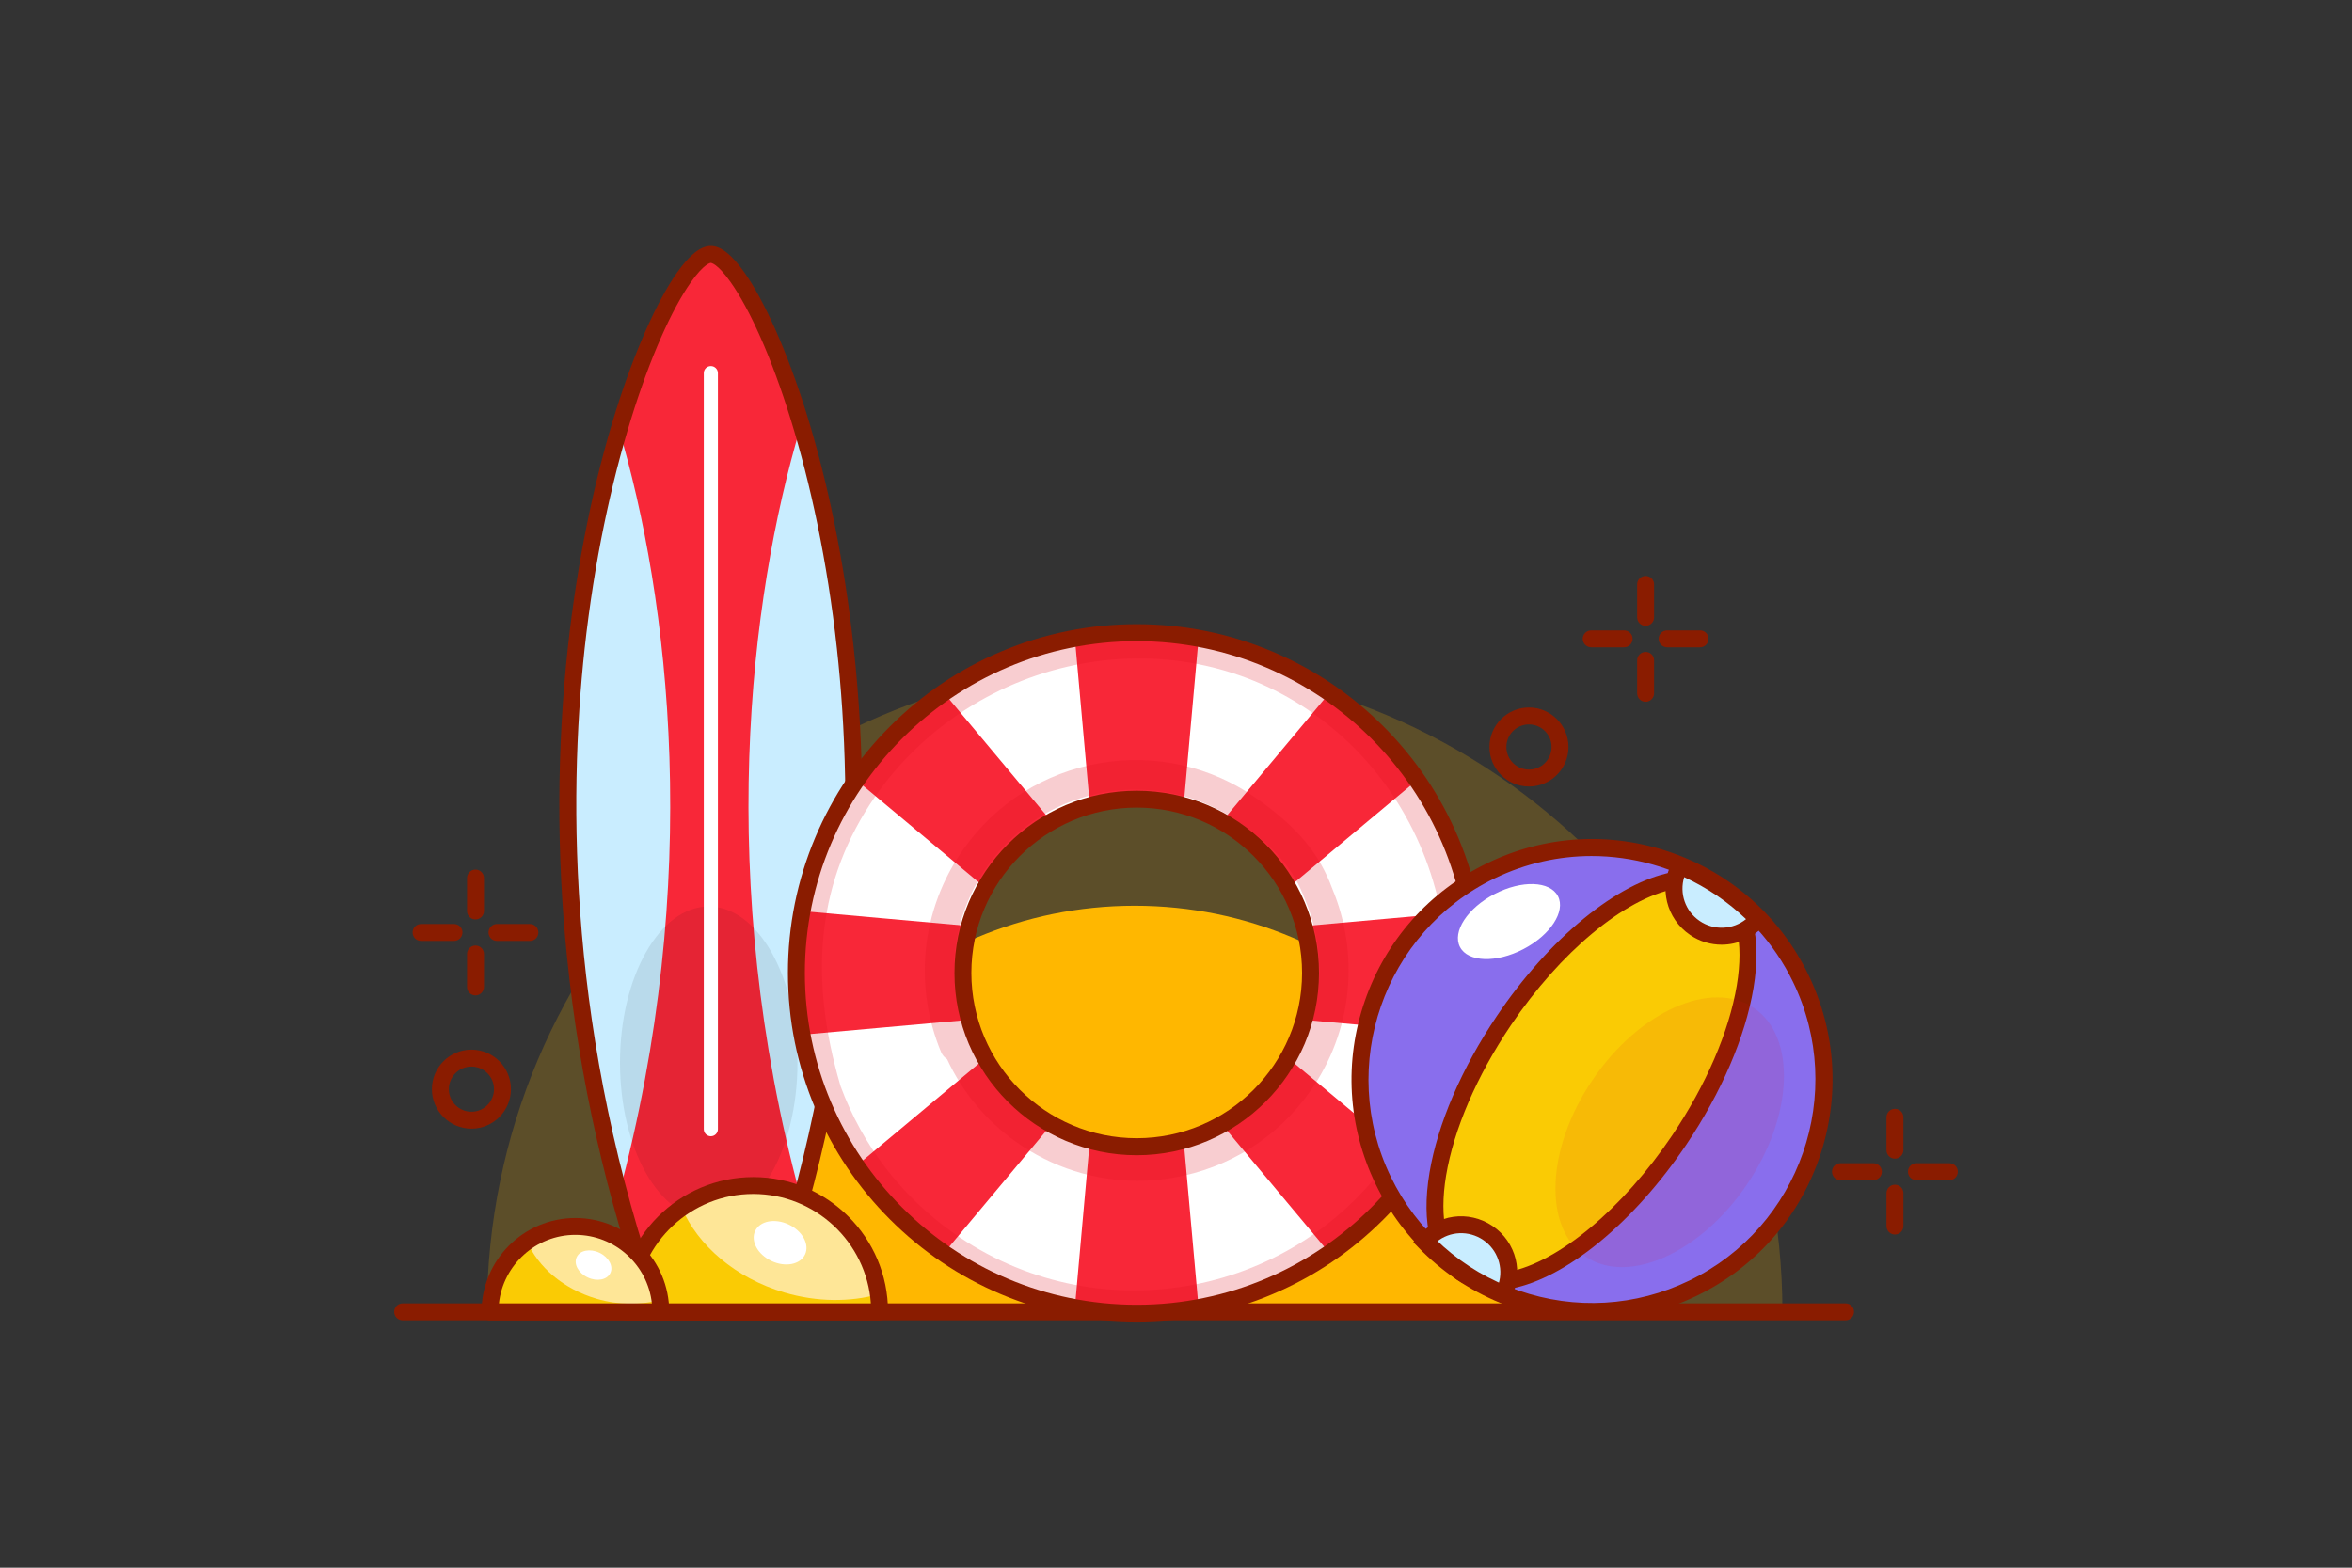 <?xml version="1.0" encoding="utf-8"?>
<!-- Generator: Adobe Illustrator 24.3.0, SVG Export Plug-In . SVG Version: 6.00 Build 0)  -->
<svg version="1.1" id="_x30_3" xmlns="http://www.w3.org/2000/svg" xmlns:xlink="http://www.w3.org/1999/xlink" x="0px" y="0px"
	 viewBox="0 0 3000 2000" style="enable-background:new 0 0 3000 2000;" xml:space="preserve">
<rect x="0" y="0" width="3000" height="2000" fill="#333333" stroke="none"/>
<style type="text/css">
	.st0{opacity:0.2;}
	.st1{fill-rule:evenodd;clip-rule:evenodd;fill:#FFB700;}
	.st2{fill:#8A1C00;}
	.st3{fill-rule:evenodd;clip-rule:evenodd;fill:#F82738;}
	.st4{fill-rule:evenodd;clip-rule:evenodd;fill:#C9EDFF;}
	.st5{opacity:8.000000e-02;fill-rule:evenodd;clip-rule:evenodd;}
	.st6{fill-rule:evenodd;clip-rule:evenodd;fill:#FACB04;}
	.st7{fill-rule:evenodd;clip-rule:evenodd;fill:#FEE697;}
	.st8{fill-rule:evenodd;clip-rule:evenodd;fill:#FFFFFF;}
	.st9{opacity:0.21;}
	.st10{fill:#DE0D1E;}
	.st11{fill-rule:evenodd;clip-rule:evenodd;fill:#896EED;}
	.st12{opacity:9.000000e-02;fill-rule:evenodd;clip-rule:evenodd;fill:#DE0D1E;}
</style>
<g>
	<g>
		<g class="st0">
			<path class="st1" d="M1447.3,847.4c456.3,0,826.2,369.9,826.2,826.2H621.1C621.1,1217.3,991,847.4,1447.3,847.4z"/>
		</g>
		<path class="st1" d="M1447.3,1155.5c286.1,0,518.1,232,518.1,518.1H929.2C929.2,1387.4,1161.1,1155.5,1447.3,1155.5z"/>
	</g>
	<g>
		<path class="st2" d="M2354,1684.4H513.6c-6,0-10.8-4.8-10.8-10.8c0-6,4.8-10.8,10.8-10.8H2354c6,0,10.8,4.8,10.8,10.8
			C2364.8,1679.5,2360,1684.4,2354,1684.4z"/>
	</g>
	<path class="st3" d="M904.7,324.6c-69.1,0-328.8,625.6-70.1,1348.9h70.1h70.1C1233.5,950.2,973.8,324.6,904.7,324.6z"/>
	<path class="st4" d="M1020.9,1526.2c108.8-403.1,65.1-762.7,0-981.2C955.8,763.5,912.1,1123.1,1020.9,1526.2z"/>
	<path class="st4" d="M788.7,1526.2c-108.8-403.1-65.1-762.7,0-981.2C853.8,763.5,897.4,1123.1,788.7,1526.2z"/>
	<g>
		<path class="st2" d="M984.4,1684.4H829l-2.6-7.1c-52.8-147.7-87.5-301.3-103.2-456.6c-13.4-132.4-13-265.5,1.2-395.5
			c11.7-106.8,32.9-211.1,61.3-301.6c23.6-75,52-139.1,77.9-175.9c16.1-22.8,30.1-33.9,43-33.9c12.9,0,26.9,11.1,43,33.9
			c25.9,36.8,54.3,100.9,77.9,175.9c28.5,90.5,49.7,194.8,61.3,301.6c14.2,130,14.6,263,1.2,395.5
			c-15.7,155.3-50.4,308.9-103.2,456.6L984.4,1684.4z M844.2,1662.8h125c119.6-338.6,119.6-640.8,98.3-835.3
			c-24.4-223.7-87.3-399.1-135.5-467.4c-17.2-24.5-25.3-24.7-25.4-24.7s-8.2,0.3-25.4,24.7c-48.1,68.3-111,243.7-135.5,467.4
			C724.6,1022,724.6,1324.2,844.2,1662.8z"/>
	</g>
	<ellipse class="st5" cx="904" cy="1355.7" rx="113.2" ry="199.2"/>
	<g>
		<path class="st6" d="M960.8,1512.5c89,0,161.1,72.1,161.1,161.1H799.7C799.7,1584.6,871.8,1512.5,960.8,1512.5z"/>
		<path class="st7" d="M960.8,1512.5c81.4,0,148.6,60.3,159.6,138.7c-36,10-77.9,10.1-119.7-2.2c-62.8-18.5-110.6-60.2-131.1-108.1
			C895.5,1522.9,927,1512.5,960.8,1512.5z"/>
	</g>
	<g>
		<path class="st2" d="M1121.9,1684.4H799.7c-6,0-10.8-4.8-10.8-10.8c0-94.8,77.1-171.9,171.9-171.9c94.8,0,171.9,77.1,171.9,171.9
			C1132.7,1679.5,1127.9,1684.4,1121.9,1684.4z M810.9,1662.8h299.9c-5.5-77.9-70.7-139.6-150-139.6S816.4,1584.9,810.9,1662.8z"/>
	</g>
	<path class="st8" d="M1006,1562.2c17.6,8.3,26.9,25.5,20.8,38.3c-6.1,12.9-25.3,16.5-42.8,8.2c-17.6-8.3-26.9-25.5-20.8-38.3
		C969.3,1557.5,988.4,1553.9,1006,1562.2z"/>
	<g>
		<path class="st6" d="M733.9,1564.6c60.2,0,108.9,48.8,108.9,108.9H625C625,1613.4,673.8,1564.6,733.9,1564.6z"/>
		<path class="st7" d="M733.9,1564.6c55,0,100.5,40.8,107.9,93.8c-24.4,6.8-52.6,6.8-80.9-1.5c-42.5-12.5-74.7-40.7-88.6-73.1
			C689.8,1571.7,711,1564.6,733.9,1564.6z"/>
	</g>
	<g>
		<path class="st2" d="M842.9,1684.4H625c-6,0-10.8-4.8-10.8-10.8c0-66,53.7-119.7,119.7-119.7s119.7,53.7,119.7,119.7
			C853.6,1679.5,848.8,1684.4,842.9,1684.4z M636.4,1662.8h195.1c-5.4-49.1-47.1-87.4-97.6-87.4
			C683.5,1575.4,641.8,1613.7,636.4,1662.8z"/>
	</g>
	<path class="st8" d="M764.5,1598.2c11.9,5.6,18.2,17.2,14,25.9c-4.1,8.7-17.1,11.2-28.9,5.6c-11.9-5.6-18.2-17.2-14-25.9
		C739.6,1595.1,752.6,1592.6,764.5,1598.2z"/>
	<path class="st8" d="M906.7,467L906.7,467c4.9,0,9,4,9,9v964.6c0,4.9-4,9-9,9h0c-4.9,0-9-4-9-9V476C897.7,471,901.7,467,906.7,467z
		"/>
	<g>
		<path class="st8" d="M1449.9,807.2c239.7,0,434.1,194.3,434.1,434.1c0,239.7-194.3,434.1-434.1,434.1s-434.1-194.3-434.1-434.1
			C1015.8,1001.5,1210.2,807.2,1449.9,807.2L1449.9,807.2z M1449.9,1019.6c-122.4,0-221.7,99.3-221.7,221.7s99.3,221.7,221.7,221.7
			c122.4,0,221.7-99.3,221.7-221.7S1572.4,1019.6,1449.9,1019.6z"/>
		<path class="st3" d="M1449.9,807.2c26.9,0,53.3,2.5,78.9,7.2l-19.1,213.4c-19-5.3-39.1-8.2-59.8-8.2c-20.7,0-40.8,2.8-59.8,8.2
			L1371,814.4C1396.6,809.7,1423,807.2,1449.9,807.2L1449.9,807.2z M1696,883.7c43.6,30.1,81.4,67.9,111.5,111.5l-164.4,137.4
			c-19.9-35.3-49.2-64.6-84.5-84.5L1696,883.7L1696,883.7z M1876.8,1162.4c4.7,25.6,7.2,51.9,7.2,78.9c0,26.9-2.5,53.3-7.2,78.9
			l-213.4-19.1c5.3-19,8.2-39.1,8.2-59.8c0-20.7-2.8-40.8-8.2-59.8L1876.8,1162.4L1876.8,1162.4z M1807.5,1487.4
			c-30.1,43.6-67.9,81.4-111.5,111.5l-137.4-164.4c35.3-19.9,64.6-49.2,84.5-84.5L1807.5,1487.4L1807.5,1487.4z M1528.8,1668.2
			c-25.6,4.7-51.9,7.2-78.9,7.2c-26.9,0-53.3-2.5-78.9-7.2l19.1-213.4c19,5.3,39.1,8.2,59.8,8.2c20.7,0,40.8-2.8,59.8-8.2
			L1528.8,1668.2L1528.8,1668.2z M1203.8,1598.9c-43.6-30.1-81.4-67.9-111.5-111.5l164.4-137.4c19.9,35.3,49.2,64.6,84.5,84.5
			L1203.8,1598.9L1203.8,1598.9z M1023,1320.1c-4.7-25.6-7.2-51.9-7.2-78.9c0-26.9,2.5-53.3,7.2-78.9l213.4,19.1
			c-5.3,19-8.2,39.1-8.2,59.8c0,20.7,2.8,40.8,8.2,59.8L1023,1320.1L1023,1320.1z M1092.3,995.2c30.1-43.6,67.9-81.4,111.5-111.5
			l137.4,164.4c-35.3,19.9-64.6,49.2-84.5,84.5L1092.3,995.2z"/>
		<g class="st9">
			<path class="st10" d="M1450.9,1506.4c-55.2,0-108.9-17-154.8-49.6c-38.4-27.2-68.5-63.4-88.1-105.6c-3.2-2-5.9-5-7.5-8.7
				c-17.3-41.3-24.1-86.7-19.6-131.3c4.6-46,21.3-90.3,48.2-128.2c41.5-58.5,103.3-97.4,174.1-109.5c70.8-12,142,4.2,200.5,45.7
				c51.3,36.4,79.1,69.6,95.7,114.7c17.2,41.2,23.9,86.5,19.4,130.9c-4.6,46-21.3,90.3-48.2,128.2
				c-41.5,58.5-103.3,97.4-174.1,109.5C1481.4,1505.1,1466.1,1506.4,1450.9,1506.4z M1228,1309.1c2.9,2.1,5.2,5.1,6.5,8.7
				c16.1,43.9,44.9,81.4,83.2,108.5c50.4,35.7,111.7,49.7,172.6,39.3c60.9-10.4,114.1-43.8,149.8-94.2
				c46.5-65.6,55.7-149.1,24.6-223.3c-0.1-0.3-0.2-0.5-0.3-0.8c-13.8-37.5-37.7-65.7-82.4-97.4c-104-73.8-248.6-49.1-322.4,54.9
				C1217.1,1164.8,1205.8,1239.8,1228,1309.1z"/>
		</g>
		<g class="st9">
			<path class="st10" d="M1446.4,1683.9c-31.4,0-62.7-3.4-93.7-10.2c-57.1-12.6-110.5-36.3-158.6-70.4
				c-72.4-51.3-126.7-122.2-157.2-205.2c-0.1-0.4-0.3-0.8-0.4-1.2c-21.2-71.7-29.2-139.7-23.8-201.9c6.3-71.8,30.5-138.9,72.1-199.3
				c34.2-49.7,77.5-91.3,128.7-123.7c49.5-31.3,103.9-52.3,161.6-62.6c114.9-20.4,229.2,4.6,322.1,70.4
				c48.1,34.1,88.2,77.1,119.3,127.9c30,49,50.2,102.8,60.1,160c9.9,57.3,8.9,114.8-3,171c-12.4,58.4-36,112.6-70.3,160.9
				c-34.1,48.1-76.7,88.1-126.4,118.9c-48.1,29.7-100.8,49.6-156.7,59.1C1495.7,1681.8,1471,1683.9,1446.4,1683.9z M1072.2,1385.8
				c27.9,75.6,77.6,140.2,143.6,187c179.7,127.4,429.6,84.9,557-94.8c61.9-87.4,85.7-195.3,66.9-303.8
				c-18.7-108.3-77.1-201.9-164.2-263.7c-84.6-60-188.9-82.7-293.8-64.1c-107.6,19.1-204.6,81.3-266,170.6
				C1044,1121.2,1029.8,1241.8,1072.2,1385.8z"/>
		</g>
		<g>
			<path class="st2" d="M1449.9,1686.1c-60.1,0-118.3-11.8-173.2-35c-53-22.4-100.6-54.5-141.4-95.3
				c-40.9-40.9-72.9-88.4-95.3-141.4c-23.2-54.9-35-113.1-35-173.2c0-60.1,11.8-118.3,35-173.2c22.4-53,54.5-100.6,95.3-141.4
				c40.9-40.9,88.4-72.9,141.4-95.3c54.9-23.2,113.1-35,173.2-35c60.1,0,118.3,11.8,173.2,35c53,22.4,100.6,54.5,141.4,95.3
				c40.9,40.9,72.9,88.4,95.3,141.4c23.2,54.9,35,113.1,35,173.2c0,60.1-11.8,118.3-35,173.2c-22.4,53-54.5,100.6-95.3,141.4
				c-40.9,40.9-88.4,72.9-141.4,95.3C1568.2,1674.4,1510,1686.1,1449.9,1686.1z M1449.9,818c-233.4,0-423.3,189.9-423.3,423.3
				c0,233.4,189.9,423.3,423.3,423.3c233.4,0,423.3-189.9,423.3-423.3C1873.2,1007.9,1683.3,818,1449.9,818z M1449.9,1473.8
				c-128.2,0-232.5-104.3-232.5-232.5c0-128.2,104.3-232.5,232.5-232.5s232.5,104.3,232.5,232.5
				C1682.4,1369.5,1578.1,1473.8,1449.9,1473.8z M1449.9,1030.3c-116.3,0-210.9,94.6-210.9,210.9c0,116.3,94.6,210.9,210.9,210.9
				c116.3,0,210.9-94.6,210.9-210.9C1660.8,1125,1566.2,1030.3,1449.9,1030.3z"/>
		</g>
	</g>
	
		<ellipse transform="matrix(0.707 -0.707 0.707 0.707 -380.166 1839.055)" class="st11" cx="2029.9" cy="1378.4" rx="295.8" ry="295.8"/>
	<g>
		<path class="st6" d="M2195.2,1133.1c61.7,42.1,37.8,186.1-53.5,321.6c-91.3,135.5-215.4,211.2-277.2,169.1
			c-61.7-42.1-37.8-186.1,53.5-321.6C2009.4,1166.7,2133.5,1091,2195.2,1133.1z"/>
		<path class="st2" d="M1905,1646.2c-17.7,0-33.3-4.5-46.5-13.5c-33.5-22.9-46-71.3-35.2-136.4c10.4-62.2,40.9-133.3,85.9-200.1
			c32.9-48.8,71.2-91.7,110.8-124.2c39.2-32.1,77.9-52.5,111.9-59.1c27.4-5.3,50.8-1.5,69.5,11.2h0c33.5,22.9,46,71.3,35.2,136.4
			c-10.4,62.2-40.9,133.3-85.9,200.1c-32.9,48.8-71.2,91.7-110.8,124.2c-39.2,32.1-77.9,52.5-111.9,59.1
			C1919.9,1645.4,1912.2,1646.2,1905,1646.2z M2154.6,1132.2c-5.9,0-12.1,0.6-18.7,1.9c-63.9,12.3-145.9,80.6-208.9,174.1
			c-43.3,64.3-72.6,132.3-82.5,191.5c-9.2,55.5,0.3,97.5,26.1,115.1c13.7,9.4,31.7,12,53.3,7.9c63.9-12.3,145.9-80.6,208.9-174.1
			c43.3-64.3,72.6-132.3,82.5-191.5c9.2-55.5-0.3-97.5-26.1-115.1C2179.6,1135.5,2168,1132.2,2154.6,1132.2z"/>
	</g>
	<g>
		<path class="st4" d="M1917.2,1652c-18.4-7.6-36.3-17.2-53.4-28.8c-17.1-11.6-32.6-24.7-46.5-39c19.7-23.6,54.6-28.9,80.6-11.2
			C1923.8,1590.7,1931.8,1625,1917.2,1652z"/>
		<path class="st2" d="M1922.1,1665.7l-9-3.7c-19.3-8-38-18-55.4-29.8c-17.4-11.8-33.6-25.4-48.2-40.4l-6.8-7l6.2-7.5
			c23.6-28.2,64.4-33.9,94.9-13.2c30.5,20.7,40.3,60.7,22.8,93L1922.1,1665.7z M1832.6,1584.2c11.5,11,24,21.1,37.2,30.1
			c13.2,9,27.2,16.9,41.7,23.5c6.3-20.6-1.2-43.3-19.7-55.9C1873.3,1569.4,1849.3,1570.7,1832.6,1584.2z"/>
	</g>
	<g>
		<path class="st4" d="M2242.4,1172.6c-13.9-14.3-29.4-27.4-46.5-39c-17.1-11.6-35-21.2-53.4-28.8c-14.6,27.1-6.7,61.4,19.4,79
			C2187.9,1201.5,2222.7,1196.2,2242.4,1172.6z"/>
		<path class="st2" d="M2196,1205.2c-13.9,0-27.9-4-40.2-12.4c-30.5-20.7-40.3-60.7-22.8-93l4.6-8.5l9,3.7c19.3,8,38,18,55.4,29.8
			c17.4,11.8,33.6,25.4,48.2,40.4l6.8,7l-6.2,7.5C2236.6,1196.3,2216.5,1205.2,2196,1205.2z M2148.2,1119
			c-6.3,20.6,1.2,43.3,19.7,55.9c18.5,12.6,42.4,11.2,59.2-2.3c-11.5-11-24-21.1-37.2-30.1C2176.7,1133.6,2162.7,1125.7,2148.2,1119
			z"/>
	</g>
	<g>
		<path class="st2" d="M2030.8,1683.9c-33.9,0-67.9-5.7-100.8-17.1c-77.4-26.9-139.6-82.3-175.3-156
			c-35.7-73.7-40.6-156.9-13.7-234.3c26.9-77.4,82.3-139.6,156-175.3c73.7-35.7,156.9-40.6,234.3-13.7
			c77.4,26.9,139.6,82.3,175.3,156l0,0c35.7,73.7,40.6,156.9,13.7,234.3c-26.9,77.4-82.3,139.6-156,175.3
			C2122,1673.6,2076.5,1683.9,2030.8,1683.9z M2030.1,1092.1c-41.6,0-83.9,9.2-123.8,28.5c-141.5,68.5-200.8,239.4-132.3,380.8
			c33.2,68.5,91.1,120,163,145c71.9,25,149.3,20.5,217.8-12.7c141.5-68.5,200.8-239.4,132.3-380.8
			C2237.9,1151.3,2136,1092.1,2030.1,1092.1z"/>
	</g>
	<path class="st8" d="M1906.4,1140.5c34.5-17.9,70.7-16.7,80.8,2.8c10.1,19.4-9.7,49.7-44.2,67.6c-34.5,17.9-70.7,16.7-80.8-2.8
		C1852.1,1188.7,1871.8,1158.4,1906.4,1140.5z"/>
	
		<ellipse transform="matrix(0.561 -0.828 0.828 0.561 -260.112 2397.346)" class="st12" cx="2129" cy="1443.8" rx="191.5" ry="118.9"/>
	<g>
		<path class="st2" d="M1950.2,1003.4c-27.8,0-50.4-22.6-50.4-50.4s22.6-50.4,50.4-50.4c27.8,0,50.4,22.6,50.4,50.4
			S1978,1003.4,1950.2,1003.4z M1950.2,924.2c-15.9,0-28.8,12.9-28.8,28.8c0,15.9,12.9,28.8,28.8,28.8c15.9,0,28.8-12.9,28.8-28.8
			C1979.1,937.1,1966.1,924.2,1950.2,924.2z"/>
	</g>
	<g>
		<g>
			<path class="st2" d="M2099,798.4c-6,0-10.8-4.8-10.8-10.8v-42c0-6,4.8-10.8,10.8-10.8s10.8,4.8,10.8,10.8v42
				C2109.8,793.6,2104.9,798.4,2099,798.4z"/>
		</g>
		<g>
			<path class="st2" d="M2168.4,825.8h-42c-6,0-10.8-4.8-10.8-10.8s4.8-10.8,10.8-10.8h42c6,0,10.8,4.8,10.8,10.8
				S2174.4,825.8,2168.4,825.8z"/>
		</g>
		<g>
			<path class="st2" d="M2099,895.3c-6,0-10.8-4.8-10.8-10.8v-42c0-6,4.8-10.8,10.8-10.8s10.8,4.8,10.8,10.8v42
				C2109.8,890.5,2104.9,895.3,2099,895.3z"/>
		</g>
		<g>
			<path class="st2" d="M2071.6,825.8h-42c-6,0-10.8-4.8-10.8-10.8s4.8-10.8,10.8-10.8h42c6,0,10.8,4.8,10.8,10.8
				S2077.5,825.8,2071.6,825.8z"/>
		</g>
	</g>
	<g>
		<path class="st2" d="M601.3,1439.9c-27.8,0-50.4-22.6-50.4-50.4c0-27.8,22.6-50.4,50.4-50.4c27.8,0,50.4,22.6,50.4,50.4
			C651.7,1417.3,629.1,1439.9,601.3,1439.9z M601.3,1360.7c-15.9,0-28.8,12.9-28.8,28.8c0,15.9,12.9,28.8,28.8,28.8
			c15.9,0,28.8-12.9,28.8-28.8C630.1,1373.7,617.2,1360.7,601.3,1360.7z"/>
	</g>
	<g>
		<g>
			<path class="st2" d="M2417,1478.2c-6,0-10.8-4.8-10.8-10.8v-42c0-6,4.8-10.8,10.8-10.8s10.8,4.8,10.8,10.8v42
				C2427.7,1473.3,2422.9,1478.2,2417,1478.2z"/>
		</g>
		<g>
			<path class="st2" d="M2486.4,1505.6h-42c-6,0-10.8-4.8-10.8-10.8c0-6,4.8-10.8,10.8-10.8h42c6,0,10.8,4.8,10.8,10.8
				C2497.2,1500.8,2492.4,1505.6,2486.4,1505.6z"/>
		</g>
		<g>
			<path class="st2" d="M2417,1575c-6,0-10.8-4.8-10.8-10.8v-42c0-6,4.8-10.8,10.8-10.8s10.8,4.8,10.8,10.8v42
				C2427.7,1570.2,2422.9,1575,2417,1575z"/>
		</g>
		<g>
			<path class="st2" d="M2389.5,1505.6h-42c-6,0-10.8-4.8-10.8-10.8c0-6,4.8-10.8,10.8-10.8h42c6,0,10.8,4.8,10.8,10.8
				C2400.3,1500.8,2395.5,1505.6,2389.5,1505.6z"/>
		</g>
	</g>
	<g>
		<g>
			<path class="st2" d="M606.5,1269.9c-6,0-10.8-4.8-10.8-10.8v-42c0-6,4.8-10.8,10.8-10.8c6,0,10.8,4.8,10.8,10.8v42
				C617.3,1265,612.4,1269.9,606.5,1269.9z"/>
		</g>
		<g>
			<path class="st2" d="M675.9,1200.4h-42c-6,0-10.8-4.8-10.8-10.8c0-6,4.8-10.8,10.8-10.8h42c6,0,10.8,4.8,10.8,10.8
				C686.7,1195.6,681.9,1200.4,675.9,1200.4z"/>
		</g>
		<g>
			<path class="st2" d="M606.5,1173c-6,0-10.8-4.8-10.8-10.8v-42c0-6,4.8-10.8,10.8-10.8c6,0,10.8,4.8,10.8,10.8v42
				C617.3,1168.2,612.4,1173,606.5,1173z"/>
		</g>
		<g>
			<path class="st2" d="M579.1,1200.4h-42c-6,0-10.8-4.8-10.8-10.8c0-6,4.8-10.8,10.8-10.8h42c6,0,10.8,4.8,10.8,10.8
				C589.8,1195.6,585,1200.4,579.1,1200.4z"/>
		</g>
	</g>
</g>
</svg>

